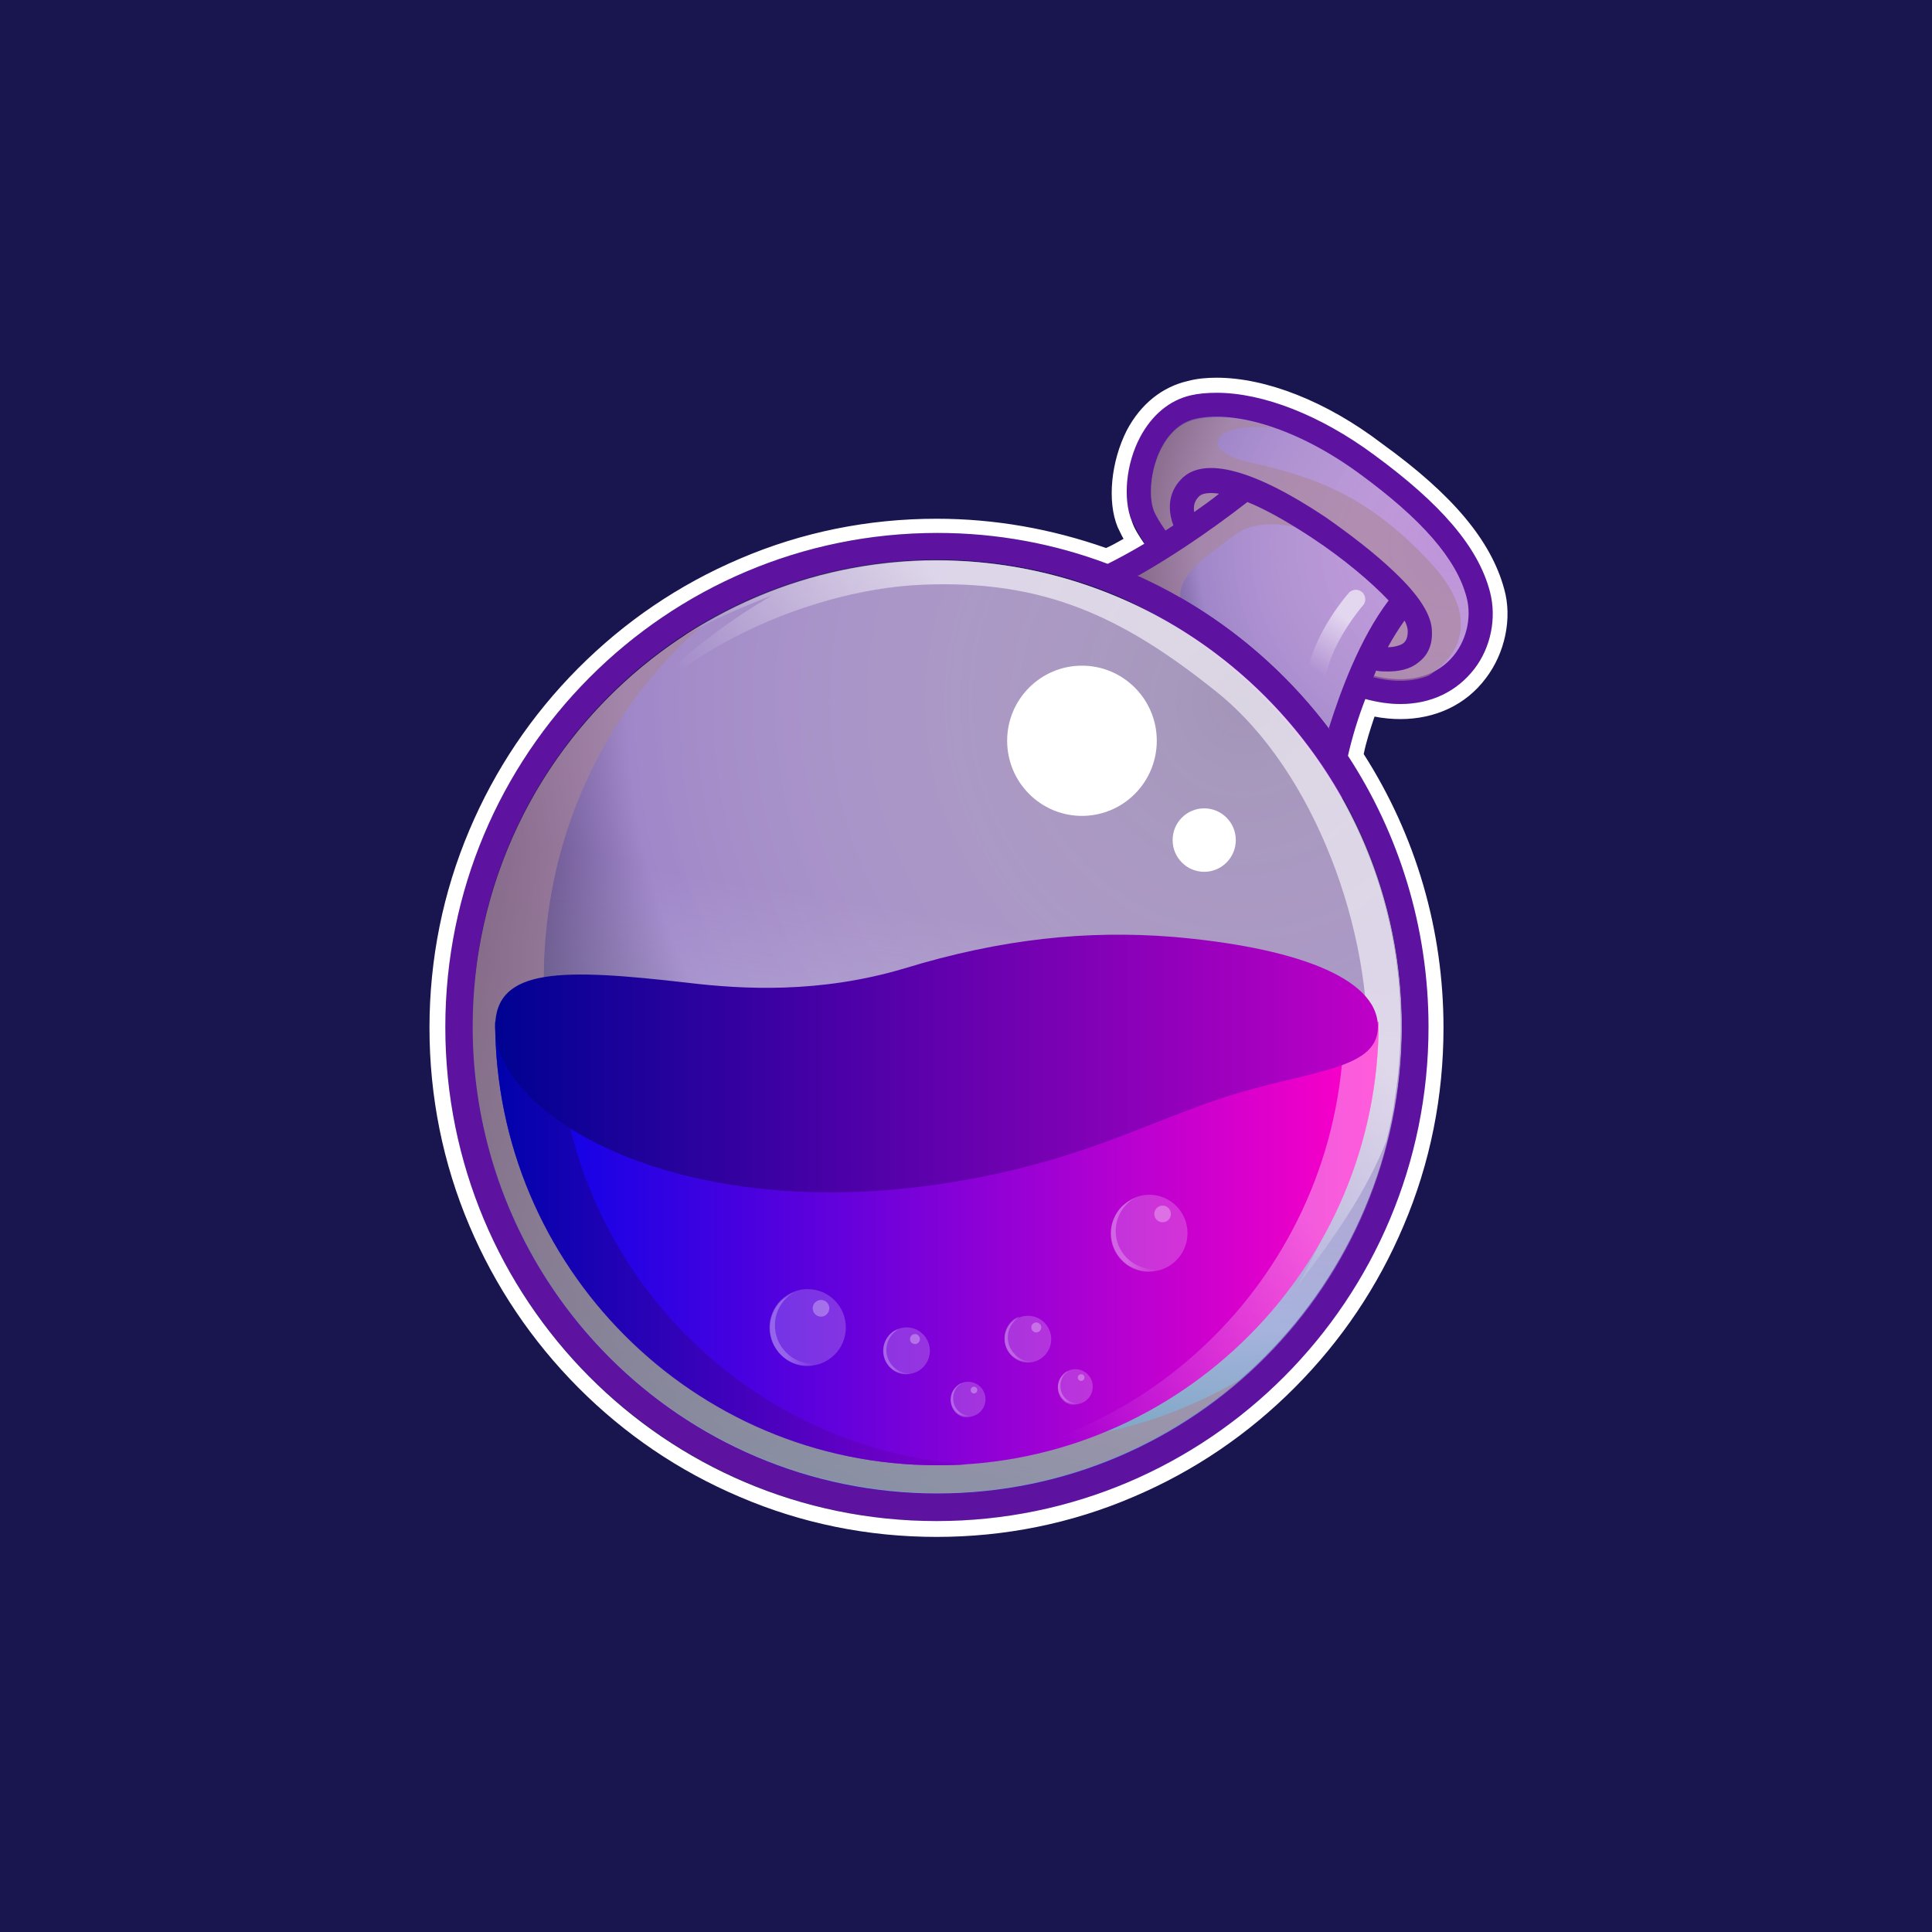 <svg width="20" height="20" viewBox="0 0 20 20" fill="none" xmlns="http://www.w3.org/2000/svg">
<rect width="20" height="20" fill="#19164F"/>
<path d="M15.425 6.121C15.305 5.664 14.918 5.206 14.221 4.696C13.662 4.29 13.068 4.057 12.595 4.057C12.5 4.057 12.414 4.065 12.328 4.083C12.113 4.126 11.924 4.281 11.803 4.515C11.657 4.791 11.623 5.162 11.717 5.387C11.752 5.456 11.795 5.543 11.846 5.62C11.39 5.897 11.132 5.975 11.098 5.983C12.285 6.381 13.274 7.21 13.894 8.29L13.903 8.186C13.928 7.892 14.014 7.573 14.135 7.236C14.255 7.27 14.376 7.288 14.496 7.288C14.815 7.288 15.09 7.158 15.262 6.925C15.434 6.692 15.503 6.389 15.425 6.121Z" fill="#5E12A0"/>
<path d="M14.186 6.986C14.969 7.202 15.288 6.597 15.184 6.191C15.081 5.785 14.711 5.37 14.074 4.904C13.438 4.437 12.792 4.247 12.38 4.334C11.966 4.42 11.846 5.051 11.949 5.293C11.992 5.388 12.087 5.526 12.216 5.681C12.053 5.794 11.898 5.88 11.769 5.958C12.56 6.312 13.248 6.865 13.765 7.556C13.825 7.323 13.911 7.116 13.988 6.934C14.049 6.951 14.117 6.969 14.186 6.986Z" fill="url(#paint0_radial_4929_752)"/>
<path d="M9.703 15.46C12.36 15.46 14.513 13.298 14.513 10.631C14.513 7.964 12.36 5.802 9.703 5.802C7.047 5.802 4.894 7.964 4.894 10.631C4.894 13.298 7.047 15.46 9.703 15.46Z" fill="url(#paint1_radial_4929_752)"/>
<path opacity="0.6" d="M14.788 5.802C14.134 5.111 13.584 4.93 12.921 4.783C12.405 4.662 12.543 4.368 13.171 4.429C12.87 4.325 12.586 4.299 12.379 4.342C11.966 4.429 11.846 5.059 11.949 5.301C11.992 5.396 12.087 5.534 12.216 5.69C11.983 5.845 11.786 5.958 11.622 6.044C11.7 6.079 11.794 6.122 11.906 6.182C12.198 6.338 12.517 6.597 12.517 6.597C12.035 6.182 12.138 5.992 12.801 5.526C13.007 5.379 13.386 5.396 13.739 5.578C14.091 5.759 14.505 6.217 14.505 6.217L14.109 6.977C14.134 6.986 14.16 6.995 14.186 7.003C14.436 7.072 14.633 7.055 14.788 6.995C14.969 6.882 15.442 6.493 14.788 5.802Z" fill="#A98698"/>
<path d="M12.913 5.197C13.085 5.266 13.308 5.387 13.584 5.569C13.911 5.785 14.195 6.026 14.375 6.216C14.074 6.614 13.876 7.158 13.756 7.538C13.816 7.625 13.885 7.711 13.945 7.797C14.005 7.581 14.109 7.262 14.246 6.942C14.281 6.951 14.324 6.951 14.367 6.951C14.47 6.951 14.591 6.934 14.685 6.856C14.754 6.804 14.831 6.709 14.823 6.536C14.823 6.372 14.694 6.165 14.427 5.914C14.238 5.733 13.98 5.534 13.721 5.353C12.982 4.86 12.465 4.722 12.233 4.955C12.078 5.111 12.095 5.301 12.147 5.439C11.872 5.62 11.639 5.75 11.484 5.836C11.588 5.871 11.682 5.914 11.786 5.957C12.061 5.802 12.457 5.551 12.913 5.197ZM14.539 6.424C14.565 6.467 14.573 6.51 14.573 6.536C14.573 6.614 14.547 6.64 14.53 6.657C14.496 6.683 14.427 6.7 14.367 6.7C14.418 6.605 14.479 6.51 14.539 6.424ZM12.414 5.137C12.439 5.111 12.508 5.093 12.62 5.111C12.534 5.18 12.448 5.24 12.362 5.301C12.353 5.24 12.362 5.188 12.414 5.137Z" fill="#5E12A0"/>
<path d="M9.703 5.517C6.889 5.517 4.609 7.806 4.609 10.631C4.609 13.456 6.889 15.746 9.703 15.746C12.517 15.746 14.797 13.456 14.797 10.631C14.788 7.806 12.508 5.517 9.703 5.517ZM9.703 15.452C7.044 15.452 4.893 13.292 4.893 10.622C4.893 7.953 7.044 5.793 9.703 5.793C12.362 5.793 14.513 7.953 14.513 10.622C14.504 13.292 12.353 15.452 9.703 15.452Z" fill="#5E12A0"/>
<path opacity="0.6" d="M9.703 15.46C12.36 15.46 14.513 13.298 14.513 10.631C14.513 7.964 12.36 5.802 9.703 5.802C7.047 5.802 4.894 7.964 4.894 10.631C4.894 13.298 7.047 15.46 9.703 15.46Z" fill="url(#paint2_linear_4929_752)"/>
<path opacity="0.6" d="M9.669 14.865C7.045 14.442 5.264 11.962 5.694 9.327C5.884 8.161 6.469 7.167 7.295 6.45C6.09 7.15 5.195 8.368 4.954 9.854C4.533 12.489 6.314 14.969 8.929 15.392C10.392 15.634 11.803 15.176 12.844 14.277C11.924 14.822 10.805 15.055 9.669 14.865Z" fill="#A98698"/>
<path opacity="0.6" d="M10.469 5.862C9.256 5.664 8.077 5.94 7.113 6.554C7.096 6.571 7.079 6.588 7.079 6.588C7.449 6.364 7.991 6.165 7.991 6.165C6.597 6.977 6.167 7.901 6.167 7.901C6.709 6.847 8.301 6.104 9.548 6.053C10.796 6.001 11.613 6.372 12.611 7.176C13.61 7.988 14.212 9.646 14.152 10.96C14.1 12.273 13.412 13.335 13.412 13.335C13.885 12.722 14.169 12.273 14.35 11.815C14.384 11.677 14.418 11.539 14.436 11.392C14.866 8.765 13.093 6.294 10.469 5.862Z" fill="url(#paint3_linear_4929_752)"/>
<path d="M14.272 10.58C14.272 13.111 12.224 15.168 9.703 15.168C7.182 15.168 5.126 13.111 5.126 10.58H14.272Z" fill="url(#paint4_linear_4929_752)"/>
<g opacity="0.6">
<path opacity="0.6" d="M13.912 10.58C13.912 13.051 11.967 15.072 9.523 15.168C9.584 15.168 9.644 15.168 9.704 15.168C12.225 15.168 14.273 13.111 14.273 10.58H13.912Z" fill="url(#paint5_linear_4929_752)"/>
</g>
<g opacity="0.7">
<path d="M5.771 10.58H5.126C5.126 13.111 7.174 15.168 9.695 15.168C9.807 15.168 9.91 15.168 10.013 15.159C7.647 14.995 5.771 13.008 5.771 10.58Z" fill="url(#paint6_linear_4929_752)"/>
</g>
<path d="M14.264 10.631C14.264 10.104 13.351 9.802 12.138 9.698C11.261 9.629 10.374 9.715 9.359 10.026C8.482 10.286 7.69 10.242 7.114 10.173C5.832 10.026 5.126 10.009 5.126 10.631C5.126 11.53 6.95 12.653 9.686 12.264C11.071 12.065 11.786 11.659 12.603 11.383C13.489 11.08 14.264 11.098 14.264 10.631Z" fill="url(#paint7_linear_4929_752)"/>
<path d="M11.2 8.446C11.628 8.446 11.975 8.098 11.975 7.668C11.975 7.239 11.628 6.891 11.2 6.891C10.773 6.891 10.426 7.239 10.426 7.668C10.426 8.098 10.773 8.446 11.2 8.446Z" fill="white"/>
<path d="M12.466 9.025C12.646 9.025 12.793 8.878 12.793 8.696C12.793 8.515 12.646 8.368 12.466 8.368C12.285 8.368 12.139 8.515 12.139 8.696C12.139 8.878 12.285 9.025 12.466 9.025Z" fill="white"/>
<g opacity="0.6">
<path d="M13.635 7.055C13.626 7.055 13.618 7.055 13.618 7.055C13.566 7.046 13.532 6.994 13.54 6.934C13.618 6.536 13.945 6.156 13.962 6.139C13.996 6.096 14.065 6.096 14.1 6.13C14.143 6.165 14.143 6.234 14.108 6.269C14.1 6.277 13.799 6.631 13.73 6.977C13.721 7.02 13.678 7.055 13.635 7.055Z" fill="url(#paint8_linear_4929_752)"/>
</g>
<path d="M12.594 4.066C13.076 4.066 13.67 4.299 14.22 4.705C14.917 5.215 15.305 5.664 15.425 6.13C15.494 6.398 15.434 6.701 15.262 6.925C15.081 7.159 14.814 7.288 14.496 7.288C14.384 7.288 14.264 7.271 14.134 7.236C14.057 7.435 13.997 7.634 13.954 7.824C14.479 8.627 14.788 9.595 14.788 10.632C14.788 13.457 12.508 15.746 9.695 15.746C6.881 15.746 4.61 13.457 4.61 10.632C4.61 7.806 6.89 5.517 9.703 5.517C10.323 5.517 10.916 5.629 11.467 5.837C11.57 5.785 11.7 5.716 11.846 5.629C11.794 5.552 11.742 5.474 11.717 5.396C11.622 5.163 11.656 4.8 11.803 4.524C11.923 4.299 12.104 4.143 12.328 4.092C12.405 4.074 12.5 4.066 12.594 4.066ZM12.594 3.91C12.491 3.91 12.388 3.919 12.293 3.945C12.035 4.005 11.811 4.178 11.665 4.454C11.502 4.774 11.459 5.189 11.57 5.457C11.588 5.491 11.605 5.534 11.631 5.578C11.57 5.612 11.51 5.647 11.45 5.673C10.882 5.474 10.297 5.37 9.695 5.37C8.989 5.37 8.301 5.508 7.656 5.785C7.027 6.053 6.468 6.433 5.986 6.917C5.505 7.4 5.126 7.962 4.859 8.593C4.584 9.241 4.446 9.932 4.446 10.64C4.446 11.349 4.584 12.04 4.859 12.688C5.126 13.318 5.505 13.88 5.986 14.364C6.468 14.848 7.027 15.228 7.656 15.495C8.301 15.772 8.989 15.91 9.695 15.91C10.4 15.91 11.089 15.772 11.734 15.495C12.362 15.228 12.921 14.848 13.403 14.364C13.885 13.88 14.264 13.318 14.53 12.688C14.806 12.04 14.943 11.349 14.943 10.64C14.943 9.629 14.659 8.653 14.117 7.806C14.143 7.677 14.186 7.547 14.229 7.418C14.315 7.435 14.41 7.444 14.496 7.444C14.857 7.444 15.176 7.297 15.382 7.02C15.58 6.761 15.657 6.398 15.571 6.096C15.434 5.595 15.038 5.12 14.307 4.593C13.73 4.152 13.102 3.91 12.594 3.91Z" fill="white"/>
<path opacity="0.2" d="M9.385 14.225C9.518 14.225 9.626 14.117 9.626 13.983C9.626 13.85 9.518 13.741 9.385 13.741C9.252 13.741 9.145 13.85 9.145 13.983C9.145 14.117 9.252 14.225 9.385 14.225Z" fill="white"/>
<g opacity="0.4">
<path opacity="0.6" d="M9.247 14.148C9.152 14.053 9.152 13.897 9.247 13.802C9.264 13.785 9.281 13.776 9.299 13.759C9.264 13.767 9.238 13.785 9.213 13.811C9.118 13.906 9.118 14.061 9.213 14.156C9.29 14.234 9.41 14.251 9.505 14.199C9.419 14.234 9.316 14.217 9.247 14.148Z" fill="url(#paint9_linear_4929_752)"/>
</g>
<path opacity="0.3" d="M9.472 13.914C9.5 13.914 9.523 13.891 9.523 13.862C9.523 13.834 9.5 13.81 9.472 13.81C9.443 13.81 9.42 13.834 9.42 13.862C9.42 13.891 9.443 13.914 9.472 13.914Z" fill="white"/>
<path opacity="0.2" d="M10.641 14.105C10.774 14.105 10.882 13.997 10.882 13.863C10.882 13.729 10.774 13.621 10.641 13.621C10.508 13.621 10.4 13.729 10.4 13.863C10.4 13.997 10.508 14.105 10.641 14.105Z" fill="white"/>
<g opacity="0.4">
<path opacity="0.6" d="M10.504 14.018C10.409 13.923 10.409 13.767 10.504 13.672C10.521 13.655 10.538 13.646 10.556 13.629C10.521 13.638 10.495 13.655 10.469 13.681C10.375 13.776 10.375 13.931 10.469 14.026C10.547 14.104 10.667 14.121 10.762 14.069C10.676 14.113 10.573 14.095 10.504 14.018Z" fill="url(#paint10_linear_4929_752)"/>
</g>
<path opacity="0.3" d="M10.727 13.793C10.756 13.793 10.779 13.77 10.779 13.741C10.779 13.713 10.756 13.69 10.727 13.69C10.699 13.69 10.676 13.713 10.676 13.741C10.676 13.77 10.699 13.793 10.727 13.793Z" fill="white"/>
<path opacity="0.2" d="M10.021 14.667C10.121 14.667 10.202 14.585 10.202 14.485C10.202 14.385 10.121 14.304 10.021 14.304C9.922 14.304 9.841 14.385 9.841 14.485C9.841 14.585 9.922 14.667 10.021 14.667Z" fill="white"/>
<g opacity="0.4">
<path opacity="0.6" d="M9.919 14.605C9.85 14.536 9.85 14.415 9.919 14.346C9.928 14.338 9.945 14.329 9.954 14.32C9.928 14.329 9.911 14.346 9.893 14.364C9.825 14.433 9.825 14.554 9.893 14.623C9.954 14.683 10.04 14.692 10.117 14.649C10.048 14.666 9.971 14.657 9.919 14.605Z" fill="url(#paint11_linear_4929_752)"/>
</g>
<path opacity="0.3" d="M10.082 14.425C10.101 14.425 10.117 14.409 10.117 14.39C10.117 14.371 10.101 14.355 10.082 14.355C10.063 14.355 10.048 14.371 10.048 14.39C10.048 14.409 10.063 14.425 10.082 14.425Z" fill="white"/>
<path opacity="0.2" d="M11.132 14.537C11.232 14.537 11.312 14.455 11.312 14.355C11.312 14.255 11.232 14.174 11.132 14.174C11.032 14.174 10.951 14.255 10.951 14.355C10.951 14.455 11.032 14.537 11.132 14.537Z" fill="white"/>
<g opacity="0.4">
<path opacity="0.6" d="M11.029 14.476C10.96 14.407 10.96 14.286 11.029 14.217C11.037 14.209 11.054 14.2 11.063 14.191C11.037 14.2 11.02 14.217 11.003 14.235C10.934 14.304 10.934 14.425 11.003 14.494C11.063 14.554 11.149 14.563 11.226 14.52C11.158 14.537 11.08 14.528 11.029 14.476Z" fill="url(#paint12_linear_4929_752)"/>
</g>
<path opacity="0.3" d="M11.192 14.295C11.211 14.295 11.226 14.279 11.226 14.26C11.226 14.241 11.211 14.226 11.192 14.226C11.173 14.226 11.157 14.241 11.157 14.26C11.157 14.279 11.173 14.295 11.192 14.295Z" fill="white"/>
<path opacity="0.2" d="M8.361 14.139C8.579 14.139 8.756 13.962 8.756 13.742C8.756 13.523 8.579 13.345 8.361 13.345C8.142 13.345 7.965 13.523 7.965 13.742C7.965 13.962 8.142 14.139 8.361 14.139Z" fill="white"/>
<g opacity="0.4">
<path opacity="0.6" d="M8.138 14.001C7.983 13.845 7.983 13.595 8.138 13.439C8.163 13.414 8.189 13.396 8.224 13.379C8.172 13.396 8.129 13.431 8.086 13.465C7.931 13.621 7.931 13.871 8.086 14.027C8.215 14.156 8.413 14.182 8.568 14.087C8.421 14.148 8.249 14.113 8.138 14.001Z" fill="url(#paint13_linear_4929_752)"/>
</g>
<path opacity="0.3" d="M8.499 13.63C8.547 13.63 8.585 13.591 8.585 13.543C8.585 13.496 8.547 13.457 8.499 13.457C8.452 13.457 8.413 13.496 8.413 13.543C8.413 13.591 8.452 13.63 8.499 13.63Z" fill="white"/>
<path opacity="0.2" d="M11.898 13.163C12.116 13.163 12.293 12.985 12.293 12.766C12.293 12.546 12.116 12.368 11.898 12.368C11.679 12.368 11.502 12.546 11.502 12.766C11.502 12.985 11.679 13.163 11.898 13.163Z" fill="white"/>
<g opacity="0.4">
<path opacity="0.6" d="M11.666 13.024C11.511 12.869 11.511 12.618 11.666 12.463C11.692 12.437 11.717 12.42 11.752 12.402C11.7 12.42 11.657 12.454 11.614 12.489C11.459 12.644 11.459 12.895 11.614 13.05C11.743 13.18 11.941 13.206 12.096 13.111C11.95 13.171 11.786 13.137 11.666 13.024Z" fill="url(#paint14_linear_4929_752)"/>
</g>
<path opacity="0.3" d="M12.035 12.653C12.083 12.653 12.121 12.615 12.121 12.567C12.121 12.519 12.083 12.48 12.035 12.48C11.988 12.48 11.949 12.519 11.949 12.567C11.949 12.615 11.988 12.653 12.035 12.653Z" fill="white"/>
<defs>
<radialGradient id="paint0_radial_4929_752" cx="0" cy="0" r="1" gradientUnits="userSpaceOnUse" gradientTransform="translate(15.027 5.652) scale(3.846 3.861)">
<stop stop-color="#FFEAFF" stop-opacity="0.6"/>
<stop offset="0.681" stop-color="#A087C9"/>
<stop offset="1" stop-color="#10002F"/>
</radialGradient>
<radialGradient id="paint1_radial_4929_752" cx="0" cy="0" r="1" gradientUnits="userSpaceOnUse" gradientTransform="translate(12.888 7.298) scale(9.409 9.447)">
<stop stop-color="#FFEAFF" stop-opacity="0.6"/>
<stop offset="0.681" stop-color="#A087C9"/>
<stop offset="1" stop-color="#10002F"/>
</radialGradient>
<linearGradient id="paint2_linear_4929_752" x1="8.933" y1="15.387" x2="10.483" y2="5.86" gradientUnits="userSpaceOnUse">
<stop stop-color="#81FFFF"/>
<stop offset="0.62" stop-color="white" stop-opacity="0"/>
</linearGradient>
<linearGradient id="paint3_linear_4929_752" x1="13.093" y1="7.348" x2="9.101" y2="10.995" gradientUnits="userSpaceOnUse">
<stop offset="0.289" stop-color="white"/>
<stop offset="0.78" stop-color="white" stop-opacity="0"/>
</linearGradient>
<linearGradient id="paint4_linear_4929_752" x1="5.13" y1="12.876" x2="14.27" y2="12.876" gradientUnits="userSpaceOnUse">
<stop stop-color="#0002E9"/>
<stop offset="0.995" stop-color="#FF00C7"/>
</linearGradient>
<linearGradient id="paint5_linear_4929_752" x1="14.703" y1="10.987" x2="9.709" y2="15.688" gradientUnits="userSpaceOnUse">
<stop offset="0.289" stop-color="white"/>
<stop offset="0.78" stop-color="white" stop-opacity="0"/>
</linearGradient>
<linearGradient id="paint6_linear_4929_752" x1="5.13" y1="12.876" x2="10.02" y2="12.876" gradientUnits="userSpaceOnUse">
<stop stop-color="#000292"/>
<stop offset="0.995" stop-color="#7D00C7"/>
</linearGradient>
<linearGradient id="paint7_linear_4929_752" x1="5.136" y1="11.008" x2="14.264" y2="11.008" gradientUnits="userSpaceOnUse">
<stop stop-color="#000292"/>
<stop offset="0.995" stop-color="#BE00C7"/>
</linearGradient>
<linearGradient id="paint8_linear_4929_752" x1="14.114" y1="6.093" x2="13.454" y2="7.161" gradientUnits="userSpaceOnUse">
<stop offset="0.289" stop-color="white"/>
<stop offset="0.78" stop-color="white" stop-opacity="0"/>
</linearGradient>
<linearGradient id="paint9_linear_4929_752" x1="9.141" y1="13.995" x2="9.505" y2="13.995" gradientUnits="userSpaceOnUse">
<stop offset="0.289" stop-color="white"/>
<stop offset="0.78" stop-color="white" stop-opacity="0"/>
</linearGradient>
<linearGradient id="paint10_linear_4929_752" x1="10.397" y1="13.873" x2="10.761" y2="13.873" gradientUnits="userSpaceOnUse">
<stop offset="0.289" stop-color="white"/>
<stop offset="0.78" stop-color="white" stop-opacity="0"/>
</linearGradient>
<linearGradient id="paint11_linear_4929_752" x1="9.841" y1="14.491" x2="10.114" y2="14.491" gradientUnits="userSpaceOnUse">
<stop offset="0.289" stop-color="white"/>
<stop offset="0.78" stop-color="white" stop-opacity="0"/>
</linearGradient>
<linearGradient id="paint12_linear_4929_752" x1="10.946" y1="14.362" x2="11.22" y2="14.362" gradientUnits="userSpaceOnUse">
<stop offset="0.289" stop-color="white"/>
<stop offset="0.78" stop-color="white" stop-opacity="0"/>
</linearGradient>
<linearGradient id="paint13_linear_4929_752" x1="7.966" y1="13.757" x2="8.56" y2="13.757" gradientUnits="userSpaceOnUse">
<stop offset="0.289" stop-color="white"/>
<stop offset="0.78" stop-color="white" stop-opacity="0"/>
</linearGradient>
<linearGradient id="paint14_linear_4929_752" x1="11.497" y1="12.78" x2="12.092" y2="12.78" gradientUnits="userSpaceOnUse">
<stop offset="0.289" stop-color="white"/>
<stop offset="0.78" stop-color="white" stop-opacity="0"/>
</linearGradient>
</defs>
</svg>
